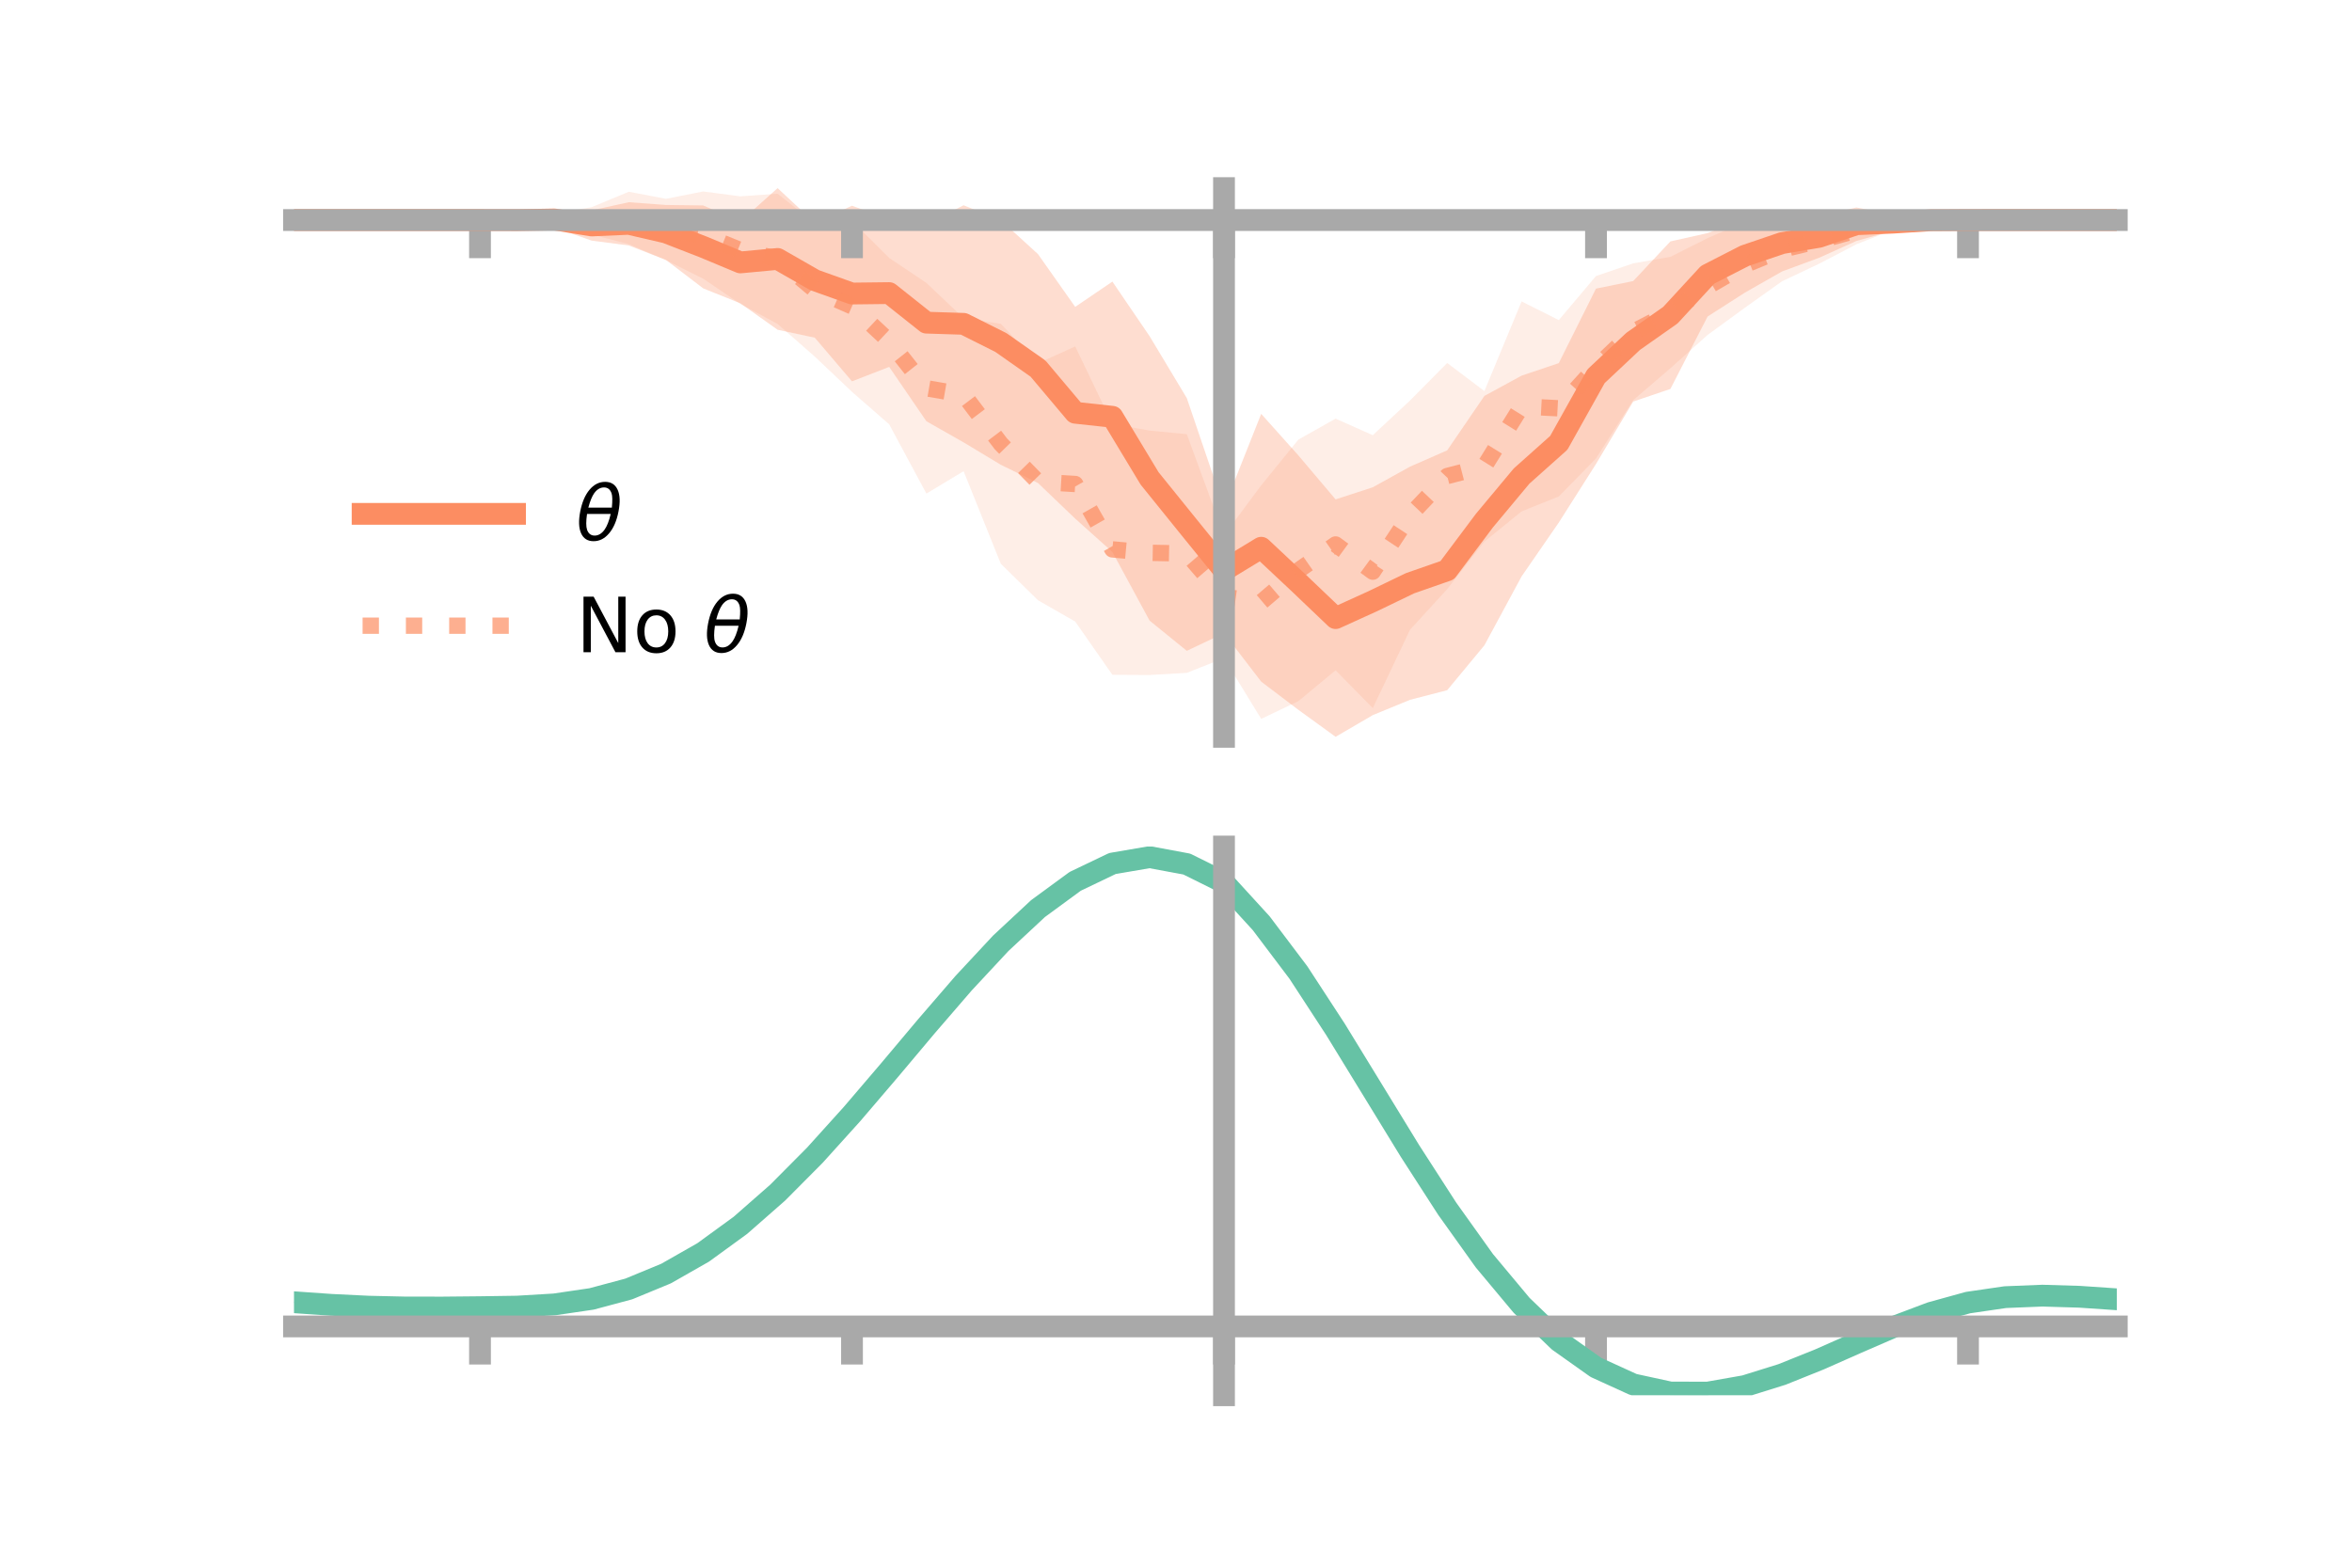 <?xml version="1.0" encoding="utf-8" standalone="no"?>
<!DOCTYPE svg PUBLIC "-//W3C//DTD SVG 1.1//EN"
  "http://www.w3.org/Graphics/SVG/1.1/DTD/svg11.dtd">
<!-- Created with matplotlib (https://matplotlib.org/) -->
<svg height="144pt" version="1.1" viewBox="0 0 216 144" width="216pt" xmlns="http://www.w3.org/2000/svg" xmlns:xlink="http://www.w3.org/1999/xlink">
 <defs>
  <style type="text/css">*{stroke-linecap:butt;stroke-linejoin:round;}</style>
 </defs>
 <g id="figure_1">
  <g id="patch_1">
   <path d="M 0 144 
L 216 144 
L 216 0 
L 0 0 
z
" style="fill:none;"/>
  </g>
  <g id="axes_1">
   <g id="patch_2">
    <path d="M 27 67.68 
L 194.4 67.68 
L 194.4 17.28 
L 27 17.28 
z
" style="fill:none;"/>
   </g>
   <g id="PolyCollection_1">
    <path clip-path="url(#pb8bacc0cd6)" d="M 27 20.212 
L 27 20.212 
L 30.416 20.212 
L 33.833 20.212 
L 37.249 20.212 
L 40.665 20.212 
L 44.082 20.212 
L 47.498 19.975 
L 50.914 19.414 
L 54.331 19.324 
L 57.747 18.575 
L 61.163 18.828 
L 64.58 18.872 
L 67.996 20.348 
L 71.412 17.28 
L 74.829 20.464 
L 78.245 18.896 
L 81.661 20.144 
L 85.078 20.579 
L 88.494 18.856 
L 91.91 20.223 
L 95.327 23.344 
L 98.743 28.188 
L 102.159 25.866 
L 105.576 30.883 
L 108.992 36.567 
L 112.408 46.619 
L 115.824 38.015 
L 119.241 41.834 
L 122.657 45.872 
L 126.073 44.759 
L 129.49 42.865 
L 132.906 41.367 
L 136.322 36.368 
L 139.739 34.505 
L 143.155 33.355 
L 146.571 26.509 
L 149.988 25.818 
L 153.404 22.175 
L 156.82 21.41 
L 160.237 20.1 
L 163.653 19.724 
L 167.069 19.834 
L 170.486 19.058 
L 173.902 19.721 
L 177.318 19.967 
L 180.735 20.21 
L 184.151 20.212 
L 187.567 20.212 
L 190.984 20.212 
L 194.4 20.212 
L 194.4 20.212 
L 194.4 20.212 
L 190.984 20.212 
L 187.567 20.212 
L 184.151 20.212 
L 180.735 20.216 
L 177.318 20.503 
L 173.902 21.176 
L 170.486 22.135 
L 167.069 23.674 
L 163.653 24.937 
L 160.237 26.885 
L 156.82 29.074 
L 153.404 35.727 
L 149.988 36.885 
L 146.571 42.618 
L 143.155 47.998 
L 139.739 52.946 
L 136.322 59.276 
L 132.906 63.398 
L 129.49 64.282 
L 126.073 65.687 
L 122.657 67.68 
L 119.241 65.203 
L 115.824 62.611 
L 112.408 58.159 
L 108.992 59.783 
L 105.576 57.008 
L 102.159 50.702 
L 98.743 47.639 
L 95.327 44.368 
L 91.91 42.691 
L 88.494 40.635 
L 85.078 38.695 
L 81.661 33.701 
L 78.245 35.029 
L 74.829 31.019 
L 71.412 30.289 
L 67.996 27.863 
L 64.58 26.488 
L 61.163 23.879 
L 57.747 22.548 
L 54.331 22.099 
L 50.914 20.902 
L 47.498 20.462 
L 44.082 20.212 
L 40.665 20.212 
L 37.249 20.212 
L 33.833 20.212 
L 30.416 20.212 
L 27 20.212 
z
" style="fill:#fc8d62;fill-opacity:0.3;"/>
   </g>
   <g id="PolyCollection_2">
    <path clip-path="url(#pb8bacc0cd6)" d="M 27 20.212 
L 27 20.212 
L 30.416 20.212 
L 33.833 20.212 
L 37.249 20.212 
L 40.665 20.212 
L 44.082 20.212 
L 47.498 20.014 
L 50.914 19.576 
L 54.331 19.033 
L 57.747 17.612 
L 61.163 18.263 
L 64.58 17.586 
L 67.996 18.035 
L 71.412 17.79 
L 74.829 20.518 
L 78.245 20.286 
L 81.661 23.692 
L 85.078 25.985 
L 88.494 29.223 
L 91.91 29.742 
L 95.327 33.37 
L 98.743 31.821 
L 102.159 38.941 
L 105.576 39.551 
L 108.992 39.882 
L 112.408 49.18 
L 115.824 44.579 
L 119.241 40.378 
L 122.657 38.454 
L 126.073 39.975 
L 129.49 36.79 
L 132.906 33.341 
L 136.322 35.924 
L 139.739 27.685 
L 143.155 29.404 
L 146.571 25.355 
L 149.988 24.191 
L 153.404 23.593 
L 156.82 21.873 
L 160.237 20.409 
L 163.653 20.027 
L 167.069 19.993 
L 170.486 19.898 
L 173.902 19.531 
L 177.318 19.816 
L 180.735 20.211 
L 184.151 20.212 
L 187.567 20.212 
L 190.984 20.212 
L 194.4 20.212 
L 194.4 20.212 
L 194.4 20.212 
L 190.984 20.212 
L 187.567 20.212 
L 184.151 20.212 
L 180.735 20.214 
L 177.318 20.549 
L 173.902 21.089 
L 170.486 22.44 
L 167.069 24.222 
L 163.653 25.839 
L 160.237 28.274 
L 156.82 30.765 
L 153.404 33.826 
L 149.988 36.757 
L 146.571 42.111 
L 143.155 45.603 
L 139.739 46.973 
L 136.322 49.75 
L 132.906 54.112 
L 129.49 57.849 
L 126.073 65.045 
L 122.657 61.57 
L 119.241 64.401 
L 115.824 66.034 
L 112.408 60.452 
L 108.992 61.806 
L 105.576 62.003 
L 102.159 61.985 
L 98.743 57.094 
L 95.327 55.138 
L 91.91 51.783 
L 88.494 43.28 
L 85.078 45.338 
L 81.661 38.978 
L 78.245 35.993 
L 74.829 32.756 
L 71.412 29.759 
L 67.996 27.917 
L 64.58 25.601 
L 61.163 23.898 
L 57.747 22.423 
L 54.331 21.545 
L 50.914 21.109 
L 47.498 20.516 
L 44.082 20.212 
L 40.665 20.212 
L 37.249 20.212 
L 33.833 20.212 
L 30.416 20.212 
L 27 20.212 
z
" style="fill:#fc8d62;fill-opacity:0.15;"/>
   </g>
   <g id="matplotlib.axis_1">
    <g id="xtick_1">
     <g id="line2d_1">
      <defs>
       <path d="M 0 0 
L 0 3.5 
" id="mf1f179bff2" style="stroke:#a9a9a9;stroke-width:2;"/>
      </defs>
      <g>
       <use style="fill:#a9a9a9;stroke:#a9a9a9;stroke-width:2;" x="44.082" xlink:href="#mf1f179bff2" y="20.212"/>
      </g>
     </g>
    </g>
    <g id="xtick_2">
     <g id="line2d_2">
      <g>
       <use style="fill:#a9a9a9;stroke:#a9a9a9;stroke-width:2;" x="78.245" xlink:href="#mf1f179bff2" y="20.212"/>
      </g>
     </g>
    </g>
    <g id="xtick_3">
     <g id="line2d_3">
      <g>
       <use style="fill:#a9a9a9;stroke:#a9a9a9;stroke-width:2;" x="112.408" xlink:href="#mf1f179bff2" y="20.212"/>
      </g>
     </g>
    </g>
    <g id="xtick_4">
     <g id="line2d_4">
      <g>
       <use style="fill:#a9a9a9;stroke:#a9a9a9;stroke-width:2;" x="146.571" xlink:href="#mf1f179bff2" y="20.212"/>
      </g>
     </g>
    </g>
    <g id="xtick_5">
     <g id="line2d_5">
      <g>
       <use style="fill:#a9a9a9;stroke:#a9a9a9;stroke-width:2;" x="180.735" xlink:href="#mf1f179bff2" y="20.212"/>
      </g>
     </g>
    </g>
   </g>
   <g id="matplotlib.axis_2"/>
   <g id="line2d_6">
    <path clip-path="url(#pb8bacc0cd6)" d="M 27 20.212 
L 30.416 20.212 
L 33.833 20.212 
L 37.249 20.212 
L 40.665 20.212 
L 44.082 20.212 
L 47.498 20.218 
L 50.914 20.158 
L 54.331 20.712 
L 57.747 20.561 
L 61.163 21.353 
L 64.58 22.68 
L 67.996 24.105 
L 71.412 23.785 
L 74.829 25.741 
L 78.245 26.962 
L 81.661 26.922 
L 85.078 29.637 
L 88.494 29.746 
L 91.91 31.457 
L 95.327 33.856 
L 98.743 37.913 
L 102.159 38.284 
L 105.576 43.945 
L 108.992 48.175 
L 112.408 52.389 
L 115.824 50.313 
L 119.241 53.518 
L 122.657 56.776 
L 126.073 55.223 
L 129.49 53.574 
L 132.906 52.383 
L 136.322 47.822 
L 139.739 43.726 
L 143.155 40.677 
L 146.571 34.564 
L 149.988 31.352 
L 153.404 28.951 
L 156.82 25.242 
L 160.237 23.492 
L 163.653 22.33 
L 167.069 21.754 
L 170.486 20.597 
L 173.902 20.448 
L 177.318 20.235 
L 180.735 20.213 
L 184.151 20.212 
L 187.567 20.212 
L 190.984 20.212 
L 194.4 20.212 
" style="fill:none;stroke:#fc8d62;stroke-linecap:square;stroke-width:2;"/>
   </g>
   <g id="line2d_7">
    <path clip-path="url(#pb8bacc0cd6)" d="M 27 20.212 
L 30.416 20.212 
L 33.833 20.212 
L 37.249 20.212 
L 40.665 20.212 
L 44.082 20.212 
L 47.498 20.265 
L 50.914 20.343 
L 54.331 20.289 
L 57.747 20.017 
L 61.163 21.081 
L 64.58 21.594 
L 67.996 22.976 
L 71.412 23.775 
L 74.829 26.637 
L 78.245 28.14 
L 81.661 31.335 
L 85.078 35.662 
L 88.494 36.251 
L 91.91 40.763 
L 95.327 44.254 
L 98.743 44.458 
L 102.159 50.463 
L 105.576 50.777 
L 108.992 50.844 
L 112.408 54.816 
L 115.824 55.306 
L 119.241 52.389 
L 122.657 50.012 
L 126.073 52.51 
L 129.49 47.319 
L 132.906 43.727 
L 136.322 42.837 
L 139.739 37.329 
L 143.155 37.504 
L 146.571 33.733 
L 149.988 30.474 
L 153.404 28.709 
L 156.82 26.319 
L 160.237 24.341 
L 163.653 22.933 
L 167.069 22.108 
L 170.486 21.169 
L 173.902 20.31 
L 177.318 20.183 
L 180.735 20.212 
L 184.151 20.212 
L 187.567 20.212 
L 190.984 20.212 
L 194.4 20.212 
" style="fill:none;stroke:#fc8d62;stroke-dasharray:1.5,2.475;stroke-dashoffset:0;stroke-opacity:0.7;stroke-width:1.5;"/>
   </g>
   <g id="patch_3">
    <path d="M 112.408 67.68 
L 112.408 17.28 
" style="fill:none;stroke:#a9a9a9;stroke-linecap:square;stroke-linejoin:miter;stroke-width:2;"/>
   </g>
   <g id="patch_4">
    <path d="M 194.4 67.68 
L 194.4 17.28 
" style="fill:none;"/>
   </g>
   <g id="patch_5">
    <path d="M 27 20.212 
L 194.4 20.212 
" style="fill:none;stroke:#a9a9a9;stroke-linecap:square;stroke-linejoin:miter;stroke-width:2;"/>
   </g>
   <g id="patch_6">
    <path d="M 27 17.28 
L 194.4 17.28 
" style="fill:none;"/>
   </g>
   <g id="legend_1">
    <g id="line2d_8">
     <path d="M 33.3 47.2 
L 47.3 47.2 
" style="fill:none;stroke:#fc8d62;stroke-linecap:square;stroke-width:2;"/>
    </g>
    <g id="line2d_9"/>
    <g id="text_1">
     <!-- $\theta$ -->
     <g transform="translate(52.9 49.65)scale(0.07 -0.07)">
      <defs>
       <path d="M 45.516 34.672 
L 14.453 34.672 
Q 12.359 20.062 14.5 13.875 
Q 17.188 6.25 24.469 6.25 
Q 31.781 6.25 37.359 13.922 
Q 42.234 20.656 45.516 34.672 
z
M 47.016 42.969 
Q 48.344 56.844 46.625 61.719 
Q 43.953 69.438 36.766 69.438 
Q 29.297 69.438 23.828 61.812 
Q 19.531 55.672 16.156 42.969 
z
M 38.188 76.766 
Q 49.906 76.766 54.594 66.406 
Q 59.281 56.109 55.719 37.844 
Q 52.203 19.625 43.453 9.281 
Q 34.766 -1.125 23.047 -1.125 
Q 11.281 -1.125 6.641 9.281 
Q 2 19.625 5.516 37.844 
Q 9.078 56.109 17.719 66.406 
Q 26.422 76.766 38.188 76.766 
z
" id="DejaVuSans-Oblique-952"/>
      </defs>
      <use transform="translate(0 0.234)" xlink:href="#DejaVuSans-Oblique-952"/>
     </g>
    </g>
    <g id="line2d_10">
     <path d="M 33.3 57.474 
L 47.3 57.474 
" style="fill:none;stroke:#fc8d62;stroke-dasharray:1.5,2.475;stroke-dashoffset:0;stroke-opacity:0.7;stroke-width:1.5;"/>
    </g>
    <g id="line2d_11"/>
    <g id="text_2">
     <!-- No $\theta$ -->
     <g transform="translate(52.9 59.924)scale(0.07 -0.07)">
      <defs>
       <path d="M 9.812 72.906 
L 23.094 72.906 
L 55.422 11.922 
L 55.422 72.906 
L 64.984 72.906 
L 64.984 0 
L 51.703 0 
L 19.391 60.984 
L 19.391 0 
L 9.812 0 
z
" id="DejaVuSans-78"/>
       <path d="M 30.609 48.391 
Q 23.391 48.391 19.188 42.75 
Q 14.984 37.109 14.984 27.297 
Q 14.984 17.484 19.156 11.844 
Q 23.344 6.203 30.609 6.203 
Q 37.797 6.203 41.984 11.859 
Q 46.188 17.531 46.188 27.297 
Q 46.188 37.016 41.984 42.703 
Q 37.797 48.391 30.609 48.391 
z
M 30.609 56 
Q 42.328 56 49.016 48.375 
Q 55.719 40.766 55.719 27.297 
Q 55.719 13.875 49.016 6.219 
Q 42.328 -1.422 30.609 -1.422 
Q 18.844 -1.422 12.172 6.219 
Q 5.516 13.875 5.516 27.297 
Q 5.516 40.766 12.172 48.375 
Q 18.844 56 30.609 56 
z
" id="DejaVuSans-111"/>
       <path id="DejaVuSans-32"/>
      </defs>
      <use transform="translate(0 0.234)" xlink:href="#DejaVuSans-78"/>
      <use transform="translate(74.805 0.234)" xlink:href="#DejaVuSans-111"/>
      <use transform="translate(135.986 0.234)" xlink:href="#DejaVuSans-32"/>
      <use transform="translate(167.773 0.234)" xlink:href="#DejaVuSans-Oblique-952"/>
     </g>
    </g>
   </g>
  </g>
  <g id="axes_2">
   <g id="patch_7">
    <path d="M 27 128.16 
L 194.4 128.16 
L 194.4 77.76 
L 27 77.76 
z
" style="fill:none;"/>
   </g>
   <g id="PolyCollection_3">
    <path clip-path="url(#p58c2c51d5d)" d="M 27 119.667 
L 27 119.567 
L 30.416 119.815 
L 33.833 119.986 
L 37.249 120.063 
L 40.665 120.06 
L 44.082 120.019 
L 47.498 119.961 
L 50.914 119.751 
L 54.331 119.241 
L 57.747 118.31 
L 61.163 116.873 
L 64.58 114.886 
L 67.996 112.341 
L 71.412 109.273 
L 74.829 105.751 
L 78.245 101.878 
L 81.661 97.783 
L 85.078 93.625 
L 88.494 89.577 
L 91.91 85.83 
L 95.327 82.579 
L 98.743 80.023 
L 102.159 78.355 
L 105.576 77.76 
L 108.992 78.407 
L 112.408 80.135 
L 115.824 83.926 
L 119.241 88.526 
L 122.657 93.849 
L 126.073 99.52 
L 129.49 105.198 
L 132.906 110.591 
L 136.322 115.458 
L 139.739 119.618 
L 143.155 122.947 
L 146.571 125.386 
L 149.988 126.941 
L 153.404 127.672 
L 156.82 127.676 
L 160.237 127.079 
L 163.653 126.028 
L 167.069 124.681 
L 170.486 123.202 
L 173.902 121.754 
L 177.318 120.492 
L 180.735 119.565 
L 184.151 119.072 
L 187.567 118.939 
L 190.984 119.047 
L 194.4 119.287 
L 194.4 119.407 
L 194.4 119.407 
L 190.984 119.182 
L 187.567 119.085 
L 184.151 119.228 
L 180.735 119.736 
L 177.318 120.698 
L 173.902 122.017 
L 170.486 123.533 
L 167.069 125.076 
L 163.653 126.474 
L 160.237 127.555 
L 156.82 128.16 
L 153.404 128.144 
L 149.988 127.393 
L 146.571 125.83 
L 143.155 123.422 
L 139.739 120.179 
L 136.322 116.157 
L 132.906 111.461 
L 129.49 106.258 
L 126.073 100.774 
L 122.657 95.29 
L 119.241 90.136 
L 115.824 85.678 
L 112.408 81.994 
L 108.992 80.332 
L 105.576 79.707 
L 102.159 80.282 
L 98.743 81.886 
L 95.327 84.34 
L 91.91 87.457 
L 88.494 91.044 
L 85.078 94.913 
L 81.661 98.884 
L 78.245 102.789 
L 74.829 106.482 
L 71.412 109.839 
L 67.996 112.764 
L 64.58 115.194 
L 61.163 117.099 
L 57.747 118.483 
L 54.331 119.386 
L 50.914 119.88 
L 47.498 120.077 
L 44.082 120.121 
L 40.665 120.146 
L 37.249 120.137 
L 33.833 120.058 
L 30.416 119.897 
L 27 119.667 
z
" style="fill:#66c2a5;fill-opacity:0.3;"/>
   </g>
   <g id="matplotlib.axis_3">
    <g id="xtick_6">
     <g id="line2d_12">
      <g>
       <use style="fill:#a9a9a9;stroke:#a9a9a9;stroke-width:2;" x="44.082" xlink:href="#mf1f179bff2" y="121.84"/>
      </g>
     </g>
    </g>
    <g id="xtick_7">
     <g id="line2d_13">
      <g>
       <use style="fill:#a9a9a9;stroke:#a9a9a9;stroke-width:2;" x="78.245" xlink:href="#mf1f179bff2" y="121.84"/>
      </g>
     </g>
    </g>
    <g id="xtick_8">
     <g id="line2d_14">
      <g>
       <use style="fill:#a9a9a9;stroke:#a9a9a9;stroke-width:2;" x="112.408" xlink:href="#mf1f179bff2" y="121.84"/>
      </g>
     </g>
    </g>
    <g id="xtick_9">
     <g id="line2d_15">
      <g>
       <use style="fill:#a9a9a9;stroke:#a9a9a9;stroke-width:2;" x="146.571" xlink:href="#mf1f179bff2" y="121.84"/>
      </g>
     </g>
    </g>
    <g id="xtick_10">
     <g id="line2d_16">
      <g>
       <use style="fill:#a9a9a9;stroke:#a9a9a9;stroke-width:2;" x="180.735" xlink:href="#mf1f179bff2" y="121.84"/>
      </g>
     </g>
    </g>
   </g>
   <g id="matplotlib.axis_4"/>
   <g id="line2d_17">
    <path clip-path="url(#p58c2c51d5d)" d="M 27 119.617 
L 30.416 119.856 
L 33.833 120.022 
L 37.249 120.1 
L 40.665 120.103 
L 44.082 120.07 
L 47.498 120.019 
L 50.914 119.816 
L 54.331 119.313 
L 57.747 118.397 
L 61.163 116.986 
L 64.58 115.04 
L 67.996 112.553 
L 71.412 109.556 
L 74.829 106.117 
L 78.245 102.333 
L 81.661 98.334 
L 85.078 94.269 
L 88.494 90.311 
L 91.91 86.643 
L 95.327 83.46 
L 98.743 80.955 
L 102.159 79.319 
L 105.576 78.734 
L 108.992 79.369 
L 112.408 81.064 
L 115.824 84.802 
L 119.241 89.331 
L 122.657 94.57 
L 126.073 100.147 
L 129.49 105.728 
L 132.906 111.026 
L 136.322 115.808 
L 139.739 119.899 
L 143.155 123.185 
L 146.571 125.608 
L 149.988 127.167 
L 153.404 127.908 
L 156.82 127.918 
L 160.237 127.317 
L 163.653 126.251 
L 167.069 124.879 
L 170.486 123.367 
L 173.902 121.885 
L 177.318 120.595 
L 180.735 119.65 
L 184.151 119.15 
L 187.567 119.012 
L 190.984 119.115 
L 194.4 119.347 
" style="fill:none;stroke:#66c2a5;stroke-linecap:square;stroke-width:2;"/>
   </g>
   <g id="patch_8">
    <path d="M 112.408 128.16 
L 112.408 77.76 
" style="fill:none;stroke:#a9a9a9;stroke-linecap:square;stroke-linejoin:miter;stroke-width:2;"/>
   </g>
   <g id="patch_9">
    <path d="M 194.4 128.16 
L 194.4 77.76 
" style="fill:none;"/>
   </g>
   <g id="patch_10">
    <path d="M 27 121.84 
L 194.4 121.84 
" style="fill:none;stroke:#a9a9a9;stroke-linecap:square;stroke-linejoin:miter;stroke-width:2;"/>
   </g>
   <g id="patch_11">
    <path d="M 27 77.76 
L 194.4 77.76 
" style="fill:none;"/>
   </g>
  </g>
 </g>
 <defs>
  <clipPath id="pb8bacc0cd6">
   <rect height="50.4" width="167.4" x="27" y="17.28"/>
  </clipPath>
  <clipPath id="p58c2c51d5d">
   <rect height="50.4" width="167.4" x="27" y="77.76"/>
  </clipPath>
 </defs>
</svg>
